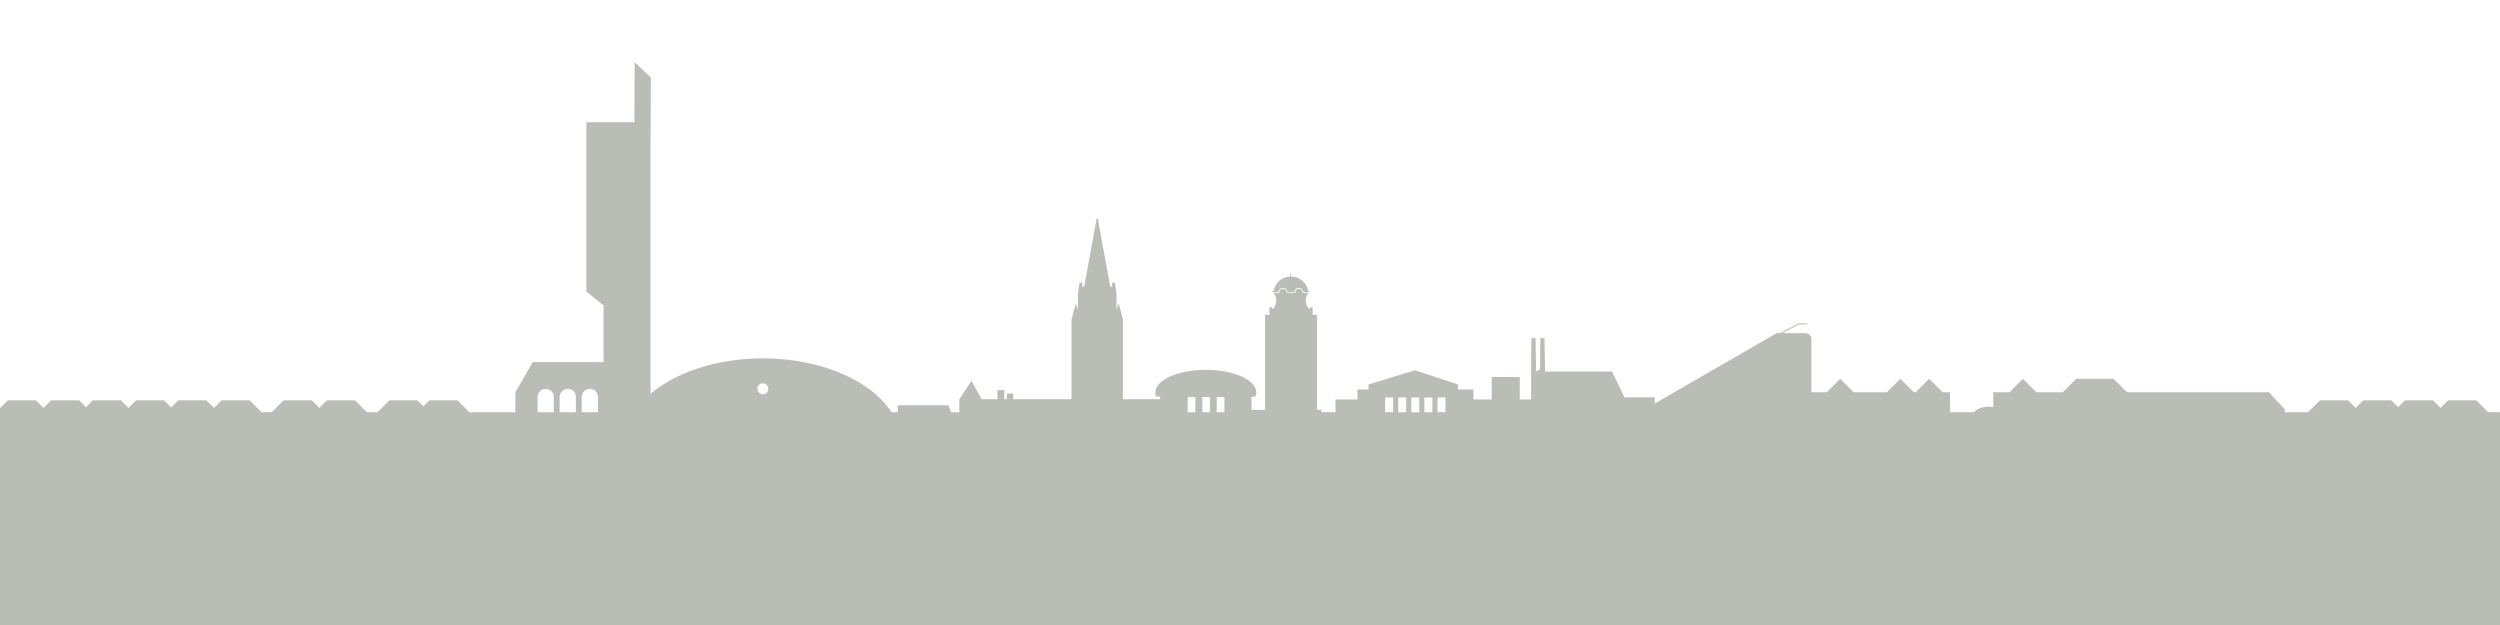 <?xml version="1.0" encoding="UTF-8" standalone="no"?>
<!-- Created with Inkscape (http://www.inkscape.org/) -->

<svg
   xmlns:dc="http://purl.org/dc/elements/1.1/"
   xmlns:cc="http://creativecommons.org/ns#"
   xmlns:rdf="http://www.w3.org/1999/02/22-rdf-syntax-ns#"
   xmlns:svg="http://www.w3.org/2000/svg"
   xmlns="http://www.w3.org/2000/svg"
   xmlns:sodipodi="http://sodipodi.sourceforge.net/DTD/sodipodi-0.dtd"
   xmlns:inkscape="http://www.inkscape.org/namespaces/inkscape"
   width="800"
   height="200"
   viewBox="0 0 211.667 52.917"
   version="1.1"
   id="svg1576"
   inkscape:export-filename="/home/andreasn/skyline.png"
   inkscape:export-xdpi="90"
   inkscape:export-ydpi="90"
   inkscape:version="0.92.1 r"
   sodipodi:docname="gnome-skyline.svg">
  <defs
     id="defs1570" />
  <sodipodi:namedview
     id="base"
     pagecolor="#ffffff"
     bordercolor="#666666"
     borderopacity="1.0"
     inkscape:pageopacity="0.0"
     inkscape:pageshadow="2"
     inkscape:zoom="0.98994949"
     inkscape:cx="461.52081"
     inkscape:cy="193.24262"
     inkscape:document-units="mm"
     inkscape:current-layer="layer1"
     showgrid="false"
     units="px"
     inkscape:window-width="1920"
     inkscape:window-height="1016"
     inkscape:window-x="0"
     inkscape:window-y="27"
     inkscape:window-maximized="1" />
  <g
     inkscape:label="Layer 1"
     inkscape:groupmode="layer"
     id="layer1"
     transform="translate(0,-244.083)">
    <path
       style="color:#000000;clip-rule:nonzero;display:inline;overflow:visible;visibility:visible;opacity:1;isolation:auto;mix-blend-mode:normal;color-interpolation:sRGB;color-interpolation-filters:linearRGB;solid-color:#000000;solid-opacity:1;fill:#babdb6;fill-opacity:1;fill-rule:nonzero;stroke:none;stroke-width:0.158;stroke-linecap:butt;stroke-linejoin:miter;stroke-miterlimit:4;stroke-dasharray:none;stroke-dashoffset:0;stroke-opacity:1;marker:none;marker-start:none;marker-mid:none;marker-end:none;paint-order:normal;color-rendering:auto;image-rendering:auto;shape-rendering:auto;text-rendering:auto;enable-background:accumulate"
       d="m 55.107,250.654 -0.029,5.919 V 282.992 H 51.101 v -13.06 l -1.454,-1.147 v -14.354 h 4.063 l 0.024,-5.085 z"
       id="path8696"
       inkscape:connector-curvature="0"
       sodipodi:nodetypes="cccccccccc" />
    <path
       style="color:#000000;clip-rule:nonzero;display:inline;overflow:visible;visibility:visible;opacity:1;isolation:auto;mix-blend-mode:normal;color-interpolation:sRGB;color-interpolation-filters:linearRGB;solid-color:#000000;solid-opacity:1;vector-effect:none;fill:#babdb6;fill-opacity:1;fill-rule:nonzero;stroke:none;stroke-width:0.249;stroke-linecap:square;stroke-linejoin:miter;stroke-miterlimit:4;stroke-dasharray:none;stroke-dashoffset:0;stroke-opacity:1;marker:none;marker-start:none;marker-mid:none;marker-end:none;paint-order:normal;color-rendering:auto;image-rendering:auto;shape-rendering:auto;text-rendering:auto;enable-background:accumulate"
       clip-path="none"
       d="m 64.588,274.424 c -5.82,0.005 -10.759,2.642 -11.61,6.2 h 23.223 c -0.851,-3.56 -5.791,-6.197 -11.613,-6.2 z m 0,2.113 c 0.257,0 0.464,0.207 0.464,0.464 0,0.257 -0.207,0.464 -0.464,0.464 -0.257,0 -0.464,-0.207 -0.464,-0.464 0,-0.257 0.207,-0.464 0.464,-0.464 z"
       id="path7917"
       inkscape:connector-curvature="0" />
    <path
       style="color:#000000;clip-rule:nonzero;display:inline;overflow:visible;visibility:visible;opacity:1;isolation:auto;mix-blend-mode:normal;color-interpolation:sRGB;color-interpolation-filters:linearRGB;solid-color:#000000;solid-opacity:1;vector-effect:none;fill:#babdb6;fill-opacity:1;fill-rule:nonzero;stroke:none;stroke-width:0.249;stroke-linecap:square;stroke-linejoin:miter;stroke-miterlimit:4;stroke-dasharray:none;stroke-dashoffset:0;stroke-opacity:1;marker:none;marker-start:none;marker-mid:none;marker-end:none;paint-order:normal;color-rendering:auto;image-rendering:auto;shape-rendering:auto;text-rendering:auto;enable-background:accumulate"
       d="m 92.848,262.587 -1.047,5.746 -0.179,0.026 0.026,-0.332 h -0.255 l -0.128,0.945 v 1.353 l -0.179,-0.562 -0.364,1.359 v 7.069 h 2.124 0.104 2.124 v -7.069 l -0.364,-1.359 -0.179,0.562 v -1.353 l -0.128,-0.945 h -0.255 l 0.026,0.332 -0.179,-0.026 -1.047,-5.746 z"
       id="path8078-3"
       inkscape:connector-curvature="0"
       sodipodi:nodetypes="ccccccccccccccccccccccc" />
    <path
       style="color:#000000;clip-rule:nonzero;display:inline;overflow:visible;visibility:visible;opacity:1;isolation:auto;mix-blend-mode:normal;color-interpolation:sRGB;color-interpolation-filters:linearRGB;solid-color:#000000;solid-opacity:1;vector-effect:none;fill:#babdb6;fill-opacity:1;fill-rule:nonzero;stroke:none;stroke-width:0.249;stroke-linecap:square;stroke-linejoin:miter;stroke-miterlimit:4;stroke-dasharray:none;stroke-dashoffset:0;stroke-opacity:1;marker:none;marker-start:none;marker-mid:none;marker-end:none;paint-order:normal;color-rendering:auto;image-rendering:auto;shape-rendering:auto;text-rendering:auto;enable-background:accumulate"
       d="m 152.269,271.46 -1.573,0.828 h -0.267 l -13.807,7.971 16.744,-0.221 v -7.183 c 0,-0.321 -0.17,-0.567 -0.573,-0.567 h -1.895 l 1.401,-0.737 h 0.662 l 0.13,-0.082 z"
       id="path8083"
       inkscape:connector-curvature="0"
       sodipodi:nodetypes="cccccccccccc" />
    <path
       style="color:#000000;clip-rule:nonzero;display:inline;overflow:visible;visibility:visible;opacity:1;isolation:auto;mix-blend-mode:normal;color-interpolation:sRGB;color-interpolation-filters:linearRGB;solid-color:#000000;solid-opacity:1;vector-effect:none;fill:#babdb6;fill-opacity:1;fill-rule:nonzero;stroke:none;stroke-width:0.249;stroke-linecap:square;stroke-linejoin:miter;stroke-miterlimit:4;stroke-dasharray:none;stroke-dashoffset:0;stroke-opacity:1;marker:none;marker-start:none;marker-mid:none;marker-end:none;paint-order:normal;color-rendering:auto;image-rendering:auto;shape-rendering:auto;text-rendering:auto;enable-background:accumulate"
       d="m 129.659,272.704 -0.025,2.838 v 5.14 h 10.462 v -2.96 h -2.559 l -1.051,-2.18 h -5.669 l -0.05,-2.822 -0.352,-0.015 -0.028,2.629 -0.327,0.209 -0.05,-2.822 z"
       id="rect8088"
       inkscape:connector-curvature="0"
       sodipodi:nodetypes="cccccccccccccc" />
    <path
       style="color:#000000;clip-rule:nonzero;display:inline;overflow:visible;visibility:visible;opacity:1;isolation:auto;mix-blend-mode:normal;color-interpolation:sRGB;color-interpolation-filters:linearRGB;solid-color:#000000;solid-opacity:1;vector-effect:none;fill:#babdb6;fill-opacity:1;fill-rule:nonzero;stroke:none;stroke-width:0.249;stroke-linecap:square;stroke-linejoin:miter;stroke-miterlimit:4;stroke-dasharray:none;stroke-dashoffset:0;stroke-opacity:1;marker:none;marker-start:none;marker-mid:none;marker-end:none;paint-order:normal;color-rendering:auto;image-rendering:auto;shape-rendering:auto;text-rendering:auto;enable-background:accumulate"
       d="m 109.272,267.164 -0.044,0.34 c -0.697,0.033 -1.27,0.519 -1.378,1.162 -0.008,0.048 -0.146,0.096 -0.149,0.15 h 0.556 c 0.011,-0.198 0.175,-0.353 0.374,-0.353 0.198,1.3e-4 0.362,0.155 0.374,0.353 h 0.112 0.366 0.117 c 0.011,-0.198 0.175,-0.353 0.374,-0.353 0.198,1.3e-4 0.362,0.155 0.374,0.353 h 0.553 c -0.003,-0.057 -0.141,-0.1 -0.15,-0.15 -0.113,-0.654 -0.708,-1.152 -1.424,-1.164 l -0.044,-0.338 z m -0.641,1.367 c -0.169,-4e-5 -0.306,0.137 -0.306,0.306 7e-5,0.002 1.3e-4,0.003 1.9e-4,0.006 h -0.003 v 0.037 h -0.483 c 0.137,0.187 0.212,0.412 0.213,0.644 -5.4e-4,0.276 -0.105,0.541 -0.293,0.742 l -0.078,-0.165 -0.207,-0.002 0.01,0.644 h -0.377 v 9.009 h 4.399 v -9.009 h -0.377 l 0.01,-0.644 -0.207,0.002 -0.078,0.165 c -0.188,-0.201 -0.293,-0.467 -0.293,-0.742 1.3e-4,-0.233 0.075,-0.458 0.213,-0.644 h -0.497 v -0.064 h 0.002 c -0.011,-0.16 -0.144,-0.284 -0.305,-0.284 -0.169,-4e-5 -0.306,0.137 -0.306,0.306 7e-5,0.002 1.2e-4,0.003 1.9e-4,0.006 h -0.003 v 0.037 h -0.183 -0.366 -0.182 v -0.064 h 0.002 c -0.011,-0.16 -0.144,-0.284 -0.305,-0.284 z"
       id="path8095"
       inkscape:connector-curvature="0"
       sodipodi:nodetypes="ccccccccccccccccccccccccccccccccccccccccccccccccccccc" />
    <path
       style="color:#000000;clip-rule:nonzero;display:inline;overflow:visible;visibility:visible;opacity:1;isolation:auto;mix-blend-mode:normal;color-interpolation:sRGB;color-interpolation-filters:linearRGB;solid-color:#000000;solid-opacity:1;vector-effect:none;fill:#babdb6;fill-opacity:1;fill-rule:nonzero;stroke:none;stroke-width:0.249;stroke-linecap:square;stroke-linejoin:miter;stroke-miterlimit:4;stroke-dasharray:none;stroke-dashoffset:0;stroke-opacity:1;marker:none;marker-start:none;marker-mid:none;marker-end:none;paint-order:normal;color-rendering:auto;image-rendering:auto;shape-rendering:auto;text-rendering:auto;enable-background:accumulate"
       d="m 45.106,274.743 -1.467,2.541 v 3.358 h 1.876 v -2.989 h 0.005 a 0.686,0.686 0 0 1 0.684,-0.646 0.686,0.686 0 0 1 0.686,0.686 0.686,0.686 0 0 1 -0.005,0.08 v 2.869 h 0.499 v -2.989 h 0.005 a 0.686,0.686 0 0 1 0.684,-0.646 0.686,0.686 0 0 1 0.686,0.686 0.686,0.686 0 0 1 -0.005,0.08 v 2.869 h 0.499 v -2.989 h 0.005 a 0.686,0.686 0 0 1 0.684,-0.646 0.686,0.686 0 0 1 0.686,0.686 0.686,0.686 0 0 1 -0.005,0.08 v 2.869 h 1.894 v -5.9 z"
       id="path8114-1"
       inkscape:connector-curvature="0" />
    <path
       style="color:#000000;clip-rule:nonzero;display:inline;overflow:visible;visibility:visible;opacity:1;isolation:auto;mix-blend-mode:normal;color-interpolation:sRGB;color-interpolation-filters:linearRGB;solid-color:#000000;solid-opacity:1;vector-effect:none;fill:#babdb6;fill-opacity:1;fill-rule:nonzero;stroke:none;stroke-width:0.249;stroke-linecap:square;stroke-linejoin:miter;stroke-miterlimit:4;stroke-dasharray:none;stroke-dashoffset:0;stroke-opacity:1;marker:none;marker-start:none;marker-mid:none;marker-end:none;paint-order:normal;color-rendering:auto;image-rendering:auto;shape-rendering:auto;text-rendering:auto;enable-background:accumulate"
       d="m 76.01,278.395 h 4.29 l 1.022,2.656 h -5.312 z"
       id="rect8129"
       inkscape:connector-curvature="0"
       sodipodi:nodetypes="ccccc" />
    <path
       style="color:#000000;clip-rule:nonzero;display:inline;overflow:visible;visibility:visible;opacity:1;isolation:auto;mix-blend-mode:normal;color-interpolation:sRGB;color-interpolation-filters:linearRGB;solid-color:#000000;solid-opacity:1;vector-effect:none;fill:#babdb6;fill-opacity:1;fill-rule:nonzero;stroke:none;stroke-width:0.249;stroke-linecap:square;stroke-linejoin:miter;stroke-miterlimit:4;stroke-dasharray:none;stroke-dashoffset:0;stroke-opacity:1;marker:none;marker-start:none;marker-mid:none;marker-end:none;paint-order:normal;color-rendering:auto;image-rendering:auto;shape-rendering:auto;text-rendering:auto;enable-background:accumulate"
       d="m 81.22,277.884 1.029,-1.553 0.867,1.553 h 15.732 v 2.656 H 81.22 Z"
       id="rect8131"
       inkscape:connector-curvature="0"
       sodipodi:nodetypes="ccccccc" />
    <rect
       style="color:#000000;clip-rule:nonzero;display:inline;overflow:visible;visibility:visible;opacity:1;isolation:auto;mix-blend-mode:normal;color-interpolation:sRGB;color-interpolation-filters:linearRGB;solid-color:#000000;solid-opacity:1;vector-effect:none;fill:#babdb6;fill-opacity:1;fill-rule:nonzero;stroke:none;stroke-width:0.249;stroke-linecap:square;stroke-linejoin:miter;stroke-miterlimit:4;stroke-dasharray:none;stroke-dashoffset:0;stroke-opacity:1;marker:none;marker-start:none;marker-mid:none;marker-end:none;paint-order:normal;color-rendering:auto;image-rendering:auto;shape-rendering:auto;text-rendering:auto;enable-background:accumulate"
       id="rect8135"
       width="0.578"
       height="1.734"
       x="84.452"
       y="277.114" />
    <rect
       style="color:#000000;clip-rule:nonzero;display:inline;overflow:visible;visibility:visible;opacity:1;isolation:auto;mix-blend-mode:normal;color-interpolation:sRGB;color-interpolation-filters:linearRGB;solid-color:#000000;solid-opacity:1;vector-effect:none;fill:#babdb6;fill-opacity:1;fill-rule:nonzero;stroke:none;stroke-width:0.249;stroke-linecap:square;stroke-linejoin:miter;stroke-miterlimit:4;stroke-dasharray:none;stroke-dashoffset:0;stroke-opacity:1;marker:none;marker-start:none;marker-mid:none;marker-end:none;paint-order:normal;color-rendering:auto;image-rendering:auto;shape-rendering:auto;text-rendering:auto;enable-background:accumulate"
       id="rect8137"
       width="0.542"
       height="1.3"
       x="85.247"
       y="277.403" />
    <path
       style="color:#000000;clip-rule:nonzero;display:inline;overflow:visible;visibility:visible;opacity:1;isolation:auto;mix-blend-mode:normal;color-interpolation:sRGB;color-interpolation-filters:linearRGB;solid-color:#000000;solid-opacity:1;vector-effect:none;fill:#babdb6;fill-opacity:1;fill-rule:nonzero;stroke:none;stroke-width:0.249;stroke-linecap:square;stroke-linejoin:miter;stroke-miterlimit:4;stroke-dasharray:none;stroke-dashoffset:0;stroke-opacity:1;marker:none;marker-start:none;marker-mid:none;marker-end:none;paint-order:normal;color-rendering:auto;image-rendering:auto;shape-rendering:auto;text-rendering:auto;enable-background:accumulate"
       d="m 102.095,275.395 a 4.273,1.916 0 0 0 -4.273,1.916 4.273,1.916 0 0 0 0.077,0.356 h 0.329 v 2.578 h 7.733 v -2.578 h 0.33 a 4.273,1.916 0 0 0 0.077,-0.356 4.273,1.916 0 0 0 -4.273,-1.916 z m -1.538,2.306 h 0.652 v 1.933 h -0.652 z m 1.24,0 h 0.651 v 1.933 h -0.651 z m 1.219,0 h 0.651 v 1.933 h -0.651 z"
       id="path8139"
       inkscape:connector-curvature="0" />
    <rect
       style="color:#000000;clip-rule:nonzero;display:inline;overflow:visible;visibility:visible;opacity:1;isolation:auto;mix-blend-mode:normal;color-interpolation:sRGB;color-interpolation-filters:linearRGB;solid-color:#000000;solid-opacity:1;vector-effect:none;fill:#babdb6;fill-opacity:1;fill-rule:nonzero;stroke:none;stroke-width:0.249;stroke-linecap:square;stroke-linejoin:miter;stroke-miterlimit:4;stroke-dasharray:none;stroke-dashoffset:0;stroke-opacity:1;marker:none;marker-start:none;marker-mid:none;marker-end:none;paint-order:normal;color-rendering:auto;image-rendering:auto;shape-rendering:auto;text-rendering:auto;enable-background:accumulate"
       id="rect8161"
       width="6.619"
       height="1.295"
       x="105.261"
       y="278.784" />
    <path
       style="color:#000000;clip-rule:nonzero;display:inline;overflow:visible;visibility:visible;opacity:1;isolation:auto;mix-blend-mode:normal;color-interpolation:sRGB;color-interpolation-filters:linearRGB;solid-color:#000000;solid-opacity:1;vector-effect:none;fill:#babdb6;fill-opacity:1;fill-rule:nonzero;stroke:none;stroke-width:0.249;stroke-linecap:square;stroke-linejoin:miter;stroke-miterlimit:4;stroke-dasharray:none;stroke-dashoffset:0;stroke-opacity:1;marker:none;marker-start:none;marker-mid:none;marker-end:none;paint-order:normal;color-rendering:auto;image-rendering:auto;shape-rendering:auto;text-rendering:auto;enable-background:accumulate"
       d="m 119.797,275.431 -3.932,1.205 v 0.421 h -0.933 v 3.528 h 9.819 v -3.528 h -1.305 v -0.421 z m -2.524,2.304 h 0.678 v 1.832 h -0.678 z m 1.108,0 h 0.678 v 1.832 h -0.678 z m 1.108,0 h 0.678 v 1.832 h -0.678 z m 1.108,0 h 0.678 v 1.832 h -0.678 z m 1.109,0 h 0.678 v 1.832 h -0.678 z"
       id="rect8180"
       inkscape:connector-curvature="0" />
    <rect
       style="color:#000000;clip-rule:nonzero;display:inline;overflow:visible;visibility:visible;opacity:1;isolation:auto;mix-blend-mode:normal;color-interpolation:sRGB;color-interpolation-filters:linearRGB;solid-color:#000000;solid-opacity:1;vector-effect:none;fill:#babdb6;fill-opacity:1;fill-rule:nonzero;stroke:none;stroke-width:0.249;stroke-linecap:square;stroke-linejoin:miter;stroke-miterlimit:4;stroke-dasharray:none;stroke-dashoffset:0;stroke-opacity:1;marker:none;marker-start:none;marker-mid:none;marker-end:none;paint-order:normal;color-rendering:auto;image-rendering:auto;shape-rendering:auto;text-rendering:auto;enable-background:accumulate"
       id="rect8186"
       width="2.035"
       height="2.238"
       x="113.072"
       y="277.904" />
    <rect
       style="color:#000000;clip-rule:nonzero;display:inline;overflow:visible;visibility:visible;opacity:1;isolation:auto;mix-blend-mode:normal;color-interpolation:sRGB;color-interpolation-filters:linearRGB;solid-color:#000000;solid-opacity:1;vector-effect:none;fill:#babdb6;fill-opacity:1;fill-rule:nonzero;stroke:none;stroke-width:0.249;stroke-linecap:square;stroke-linejoin:miter;stroke-miterlimit:4;stroke-dasharray:none;stroke-dashoffset:0;stroke-opacity:1;marker:none;marker-start:none;marker-mid:none;marker-end:none;paint-order:normal;color-rendering:auto;image-rendering:auto;shape-rendering:auto;text-rendering:auto;enable-background:accumulate"
       id="rect8188"
       width="8.886"
       height="1.899"
       x="123.925"
       y="277.904" />
    <rect
       style="color:#000000;clip-rule:nonzero;display:inline;overflow:visible;visibility:visible;opacity:1;isolation:auto;mix-blend-mode:normal;color-interpolation:sRGB;color-interpolation-filters:linearRGB;solid-color:#000000;solid-opacity:1;vector-effect:none;fill:#babdb6;fill-opacity:1;fill-rule:nonzero;stroke:none;stroke-width:0.249;stroke-linecap:square;stroke-linejoin:miter;stroke-miterlimit:4;stroke-dasharray:none;stroke-dashoffset:0;stroke-opacity:1;marker:none;marker-start:none;marker-mid:none;marker-end:none;paint-order:normal;color-rendering:auto;image-rendering:auto;shape-rendering:auto;text-rendering:auto;enable-background:accumulate"
       id="rect8190"
       width="2.374"
       height="2.713"
       x="126.299"
       y="276.005" />
    <rect
       style="color:#000000;clip-rule:nonzero;display:inline;overflow:visible;visibility:visible;opacity:1;isolation:auto;mix-blend-mode:normal;color-interpolation:sRGB;color-interpolation-filters:linearRGB;solid-color:#000000;solid-opacity:1;vector-effect:none;fill:#babdb6;fill-opacity:1;fill-rule:nonzero;stroke:none;stroke-width:0.249;stroke-linecap:square;stroke-linejoin:miter;stroke-miterlimit:4;stroke-dasharray:none;stroke-dashoffset:0;stroke-opacity:1;marker:none;marker-start:none;marker-mid:none;marker-end:none;paint-order:normal;color-rendering:auto;image-rendering:auto;shape-rendering:auto;text-rendering:auto;enable-background:accumulate"
       id="rect8192"
       width="13.431"
       height="3.459"
       x="151.669"
       y="277.294" />
    <rect
       style="color:#000000;clip-rule:nonzero;display:inline;overflow:visible;visibility:visible;opacity:1;isolation:auto;mix-blend-mode:normal;color-interpolation:sRGB;color-interpolation-filters:linearRGB;solid-color:#000000;solid-opacity:1;vector-effect:none;fill:#babdb6;fill-opacity:1;fill-rule:nonzero;stroke:none;stroke-width:0.249;stroke-linecap:square;stroke-linejoin:miter;stroke-miterlimit:4;stroke-dasharray:none;stroke-dashoffset:0;stroke-opacity:1;marker:none;marker-start:none;marker-mid:none;marker-end:none;paint-order:normal;color-rendering:auto;image-rendering:auto;shape-rendering:auto;text-rendering:auto;enable-background:accumulate"
       id="rect8194"
       width="1.899"
       height="1.899"
       x="316.378"
       y="74.163"
       transform="rotate(45)" />
    <rect
       transform="rotate(45)"
       y="81.502"
       x="309.04"
       height="1.899"
       width="1.899"
       id="rect8196"
       style="color:#000000;clip-rule:nonzero;display:inline;overflow:visible;visibility:visible;opacity:1;isolation:auto;mix-blend-mode:normal;color-interpolation:sRGB;color-interpolation-filters:linearRGB;solid-color:#000000;solid-opacity:1;vector-effect:none;fill:#babdb6;fill-opacity:1;fill-rule:nonzero;stroke:none;stroke-width:0.249;stroke-linecap:square;stroke-linejoin:miter;stroke-miterlimit:4;stroke-dasharray:none;stroke-dashoffset:0;stroke-opacity:1;marker:none;marker-start:none;marker-mid:none;marker-end:none;paint-order:normal;color-rendering:auto;image-rendering:auto;shape-rendering:auto;text-rendering:auto;enable-background:accumulate" />
    <rect
       style="color:#000000;clip-rule:nonzero;display:inline;overflow:visible;visibility:visible;opacity:1;isolation:auto;mix-blend-mode:normal;color-interpolation:sRGB;color-interpolation-filters:linearRGB;solid-color:#000000;solid-opacity:1;vector-effect:none;fill:#babdb6;fill-opacity:1;fill-rule:nonzero;stroke:none;stroke-width:0.249;stroke-linecap:square;stroke-linejoin:miter;stroke-miterlimit:4;stroke-dasharray:none;stroke-dashoffset:0;stroke-opacity:1;marker:none;marker-start:none;marker-mid:none;marker-end:none;paint-order:normal;color-rendering:auto;image-rendering:auto;shape-rendering:auto;text-rendering:auto;enable-background:accumulate"
       id="rect8198"
       width="1.899"
       height="1.899"
       x="310.767"
       y="79.775"
       transform="rotate(45)" />
    <path
       style="color:#000000;clip-rule:nonzero;display:inline;overflow:visible;visibility:visible;opacity:1;isolation:auto;mix-blend-mode:normal;color-interpolation:sRGB;color-interpolation-filters:linearRGB;solid-color:#000000;solid-opacity:1;vector-effect:none;fill:#babdb6;fill-opacity:1;fill-rule:nonzero;stroke:none;stroke-width:0.249;stroke-linecap:square;stroke-linejoin:miter;stroke-miterlimit:4;stroke-dasharray:none;stroke-dashoffset:0;stroke-opacity:1;marker:none;marker-start:none;marker-mid:none;marker-end:none;paint-order:normal;color-rendering:auto;image-rendering:auto;shape-rendering:auto;text-rendering:auto;enable-background:accumulate"
       d="m 168.762,277.294 h 23.334 l 1.343,1.432 v 2.027 h -24.677 z"
       id="rect8200"
       inkscape:connector-curvature="0"
       sodipodi:nodetypes="cccccc" />
    <rect
       transform="rotate(45)"
       y="85.099"
       x="305.442"
       height="1.899"
       width="1.899"
       id="rect8202"
       style="color:#000000;clip-rule:nonzero;display:inline;overflow:visible;visibility:visible;opacity:1;isolation:auto;mix-blend-mode:normal;color-interpolation:sRGB;color-interpolation-filters:linearRGB;solid-color:#000000;solid-opacity:1;vector-effect:none;fill:#babdb6;fill-opacity:1;fill-rule:nonzero;stroke:none;stroke-width:0.249;stroke-linecap:square;stroke-linejoin:miter;stroke-miterlimit:4;stroke-dasharray:none;stroke-dashoffset:0;stroke-opacity:1;marker:none;marker-start:none;marker-mid:none;marker-end:none;paint-order:normal;color-rendering:auto;image-rendering:auto;shape-rendering:auto;text-rendering:auto;enable-background:accumulate" />
    <path
       style="color:#000000;clip-rule:nonzero;display:inline;overflow:visible;visibility:visible;opacity:1;isolation:auto;mix-blend-mode:normal;color-interpolation:sRGB;color-interpolation-filters:linearRGB;solid-color:#000000;solid-opacity:1;vector-effect:none;fill:#babdb6;fill-opacity:1;fill-rule:nonzero;stroke:none;stroke-width:0.249;stroke-linecap:square;stroke-linejoin:miter;stroke-miterlimit:4;stroke-dasharray:none;stroke-dashoffset:0;stroke-opacity:1;marker:none;marker-start:none;marker-mid:none;marker-end:none;paint-order:normal;color-rendering:auto;image-rendering:auto;shape-rendering:auto;text-rendering:auto;enable-background:accumulate"
       d="m 175.781,276.154 -1.343,1.343 1.343,1.343 0.956,-0.956 h 1.253 l 0.956,0.956 1.343,-1.343 -1.343,-1.343 -0.011,0.011 v -0.008 h -3.151 z"
       id="rect8206"
       inkscape:connector-curvature="0" />
    <ellipse
       style="color:#000000;clip-rule:nonzero;display:inline;overflow:visible;visibility:visible;opacity:1;isolation:auto;mix-blend-mode:normal;color-interpolation:sRGB;color-interpolation-filters:linearRGB;solid-color:#000000;solid-opacity:1;vector-effect:none;fill:#babdb6;fill-opacity:1;fill-rule:nonzero;stroke:none;stroke-width:0.249;stroke-linecap:square;stroke-linejoin:miter;stroke-miterlimit:4;stroke-dasharray:none;stroke-dashoffset:0;stroke-opacity:1;marker:none;marker-start:none;marker-mid:none;marker-end:none;paint-order:normal;color-rendering:auto;image-rendering:auto;shape-rendering:auto;text-rendering:auto;enable-background:accumulate"
       id="path8214"
       cx="168.355"
       cy="280.075"
       rx="1.764"
       ry="1.56" />
    <ellipse
       style="color:#000000;clip-rule:nonzero;display:inline;overflow:visible;visibility:visible;opacity:1;isolation:auto;mix-blend-mode:normal;color-interpolation:sRGB;color-interpolation-filters:linearRGB;solid-color:#000000;solid-opacity:1;vector-effect:none;fill:#babdb6;fill-opacity:1;fill-rule:nonzero;stroke:none;stroke-width:0.249;stroke-linecap:square;stroke-linejoin:miter;stroke-miterlimit:4;stroke-dasharray:none;stroke-dashoffset:0;stroke-opacity:1;marker:none;marker-start:none;marker-mid:none;marker-end:none;paint-order:normal;color-rendering:auto;image-rendering:auto;shape-rendering:auto;text-rendering:auto;enable-background:accumulate"
       id="path7988-9"
       cx="108.32"
       cy="274.92"
       rx="0.399"
       ry="0.594" />
    <ellipse
       ry="0.594"
       rx="0.399"
       cy="274.92"
       cx="110.299"
       id="ellipse7990"
       style="color:#000000;clip-rule:nonzero;display:inline;overflow:visible;visibility:visible;opacity:1;isolation:auto;mix-blend-mode:normal;color-interpolation:sRGB;color-interpolation-filters:linearRGB;solid-color:#000000;solid-opacity:1;vector-effect:none;fill:#babdb6;fill-opacity:1;fill-rule:nonzero;stroke:none;stroke-width:0.249;stroke-linecap:square;stroke-linejoin:miter;stroke-miterlimit:4;stroke-dasharray:none;stroke-dashoffset:0;stroke-opacity:1;marker:none;marker-start:none;marker-mid:none;marker-end:none;paint-order:normal;color-rendering:auto;image-rendering:auto;shape-rendering:auto;text-rendering:auto;enable-background:accumulate" />
    <path
       inkscape:connector-curvature="0"
       id="path7775"
       d="m 24.014,277.977 -1.007,1.007 v 0.649 h 1.724 0.94 1.724 v -0.649 l -1.007,-1.007 -0.009,0.009 v -0.006 h -2.363 z"
       style="color:#000000;clip-rule:nonzero;display:inline;overflow:visible;visibility:visible;opacity:1;isolation:auto;mix-blend-mode:normal;color-interpolation:sRGB;color-interpolation-filters:linearRGB;solid-color:#000000;solid-opacity:1;vector-effect:none;fill:#babdb6;fill-opacity:1;fill-rule:nonzero;stroke:none;stroke-width:0.249;stroke-linecap:square;stroke-linejoin:miter;stroke-miterlimit:4;stroke-dasharray:none;stroke-dashoffset:0;stroke-opacity:1;marker:none;marker-start:none;marker-mid:none;marker-end:none;paint-order:normal;color-rendering:auto;image-rendering:auto;shape-rendering:auto;text-rendering:auto;enable-background:accumulate"
       sodipodi:nodetypes="cccccccccccc" />
    <path
       sodipodi:nodetypes="cccccccccccc"
       style="color:#000000;clip-rule:nonzero;display:inline;overflow:visible;visibility:visible;opacity:1;isolation:auto;mix-blend-mode:normal;color-interpolation:sRGB;color-interpolation-filters:linearRGB;solid-color:#000000;solid-opacity:1;vector-effect:none;fill:#babdb6;fill-opacity:1;fill-rule:nonzero;stroke:none;stroke-width:0.249;stroke-linecap:square;stroke-linejoin:miter;stroke-miterlimit:4;stroke-dasharray:none;stroke-dashoffset:0;stroke-opacity:1;marker:none;marker-start:none;marker-mid:none;marker-end:none;paint-order:normal;color-rendering:auto;image-rendering:auto;shape-rendering:auto;text-rendering:auto;enable-background:accumulate"
       d="m 27.677,277.977 -1.007,1.007 v 0.649 h 1.724 0.94 1.724 v -0.649 l -1.007,-1.007 -0.009,0.009 v -0.006 h -2.363 z"
       id="path7777"
       inkscape:connector-curvature="0" />
    <path
       inkscape:connector-curvature="0"
       id="path7779"
       d="m 32.968,277.977 -1.007,1.007 v 0.649 h 1.724 0.94 1.724 v -0.649 l -1.007,-1.007 -0.009,0.009 v -0.006 h -2.363 z"
       style="color:#000000;clip-rule:nonzero;display:inline;overflow:visible;visibility:visible;opacity:1;isolation:auto;mix-blend-mode:normal;color-interpolation:sRGB;color-interpolation-filters:linearRGB;solid-color:#000000;solid-opacity:1;vector-effect:none;fill:#babdb6;fill-opacity:1;fill-rule:nonzero;stroke:none;stroke-width:0.249;stroke-linecap:square;stroke-linejoin:miter;stroke-miterlimit:4;stroke-dasharray:none;stroke-dashoffset:0;stroke-opacity:1;marker:none;marker-start:none;marker-mid:none;marker-end:none;paint-order:normal;color-rendering:auto;image-rendering:auto;shape-rendering:auto;text-rendering:auto;enable-background:accumulate"
       sodipodi:nodetypes="cccccccccccc" />
    <path
       sodipodi:nodetypes="cccccccccccc"
       style="color:#000000;clip-rule:nonzero;display:inline;overflow:visible;visibility:visible;opacity:1;isolation:auto;mix-blend-mode:normal;color-interpolation:sRGB;color-interpolation-filters:linearRGB;solid-color:#000000;solid-opacity:1;vector-effect:none;fill:#babdb6;fill-opacity:1;fill-rule:nonzero;stroke:none;stroke-width:0.249;stroke-linecap:square;stroke-linejoin:miter;stroke-miterlimit:4;stroke-dasharray:none;stroke-dashoffset:0;stroke-opacity:1;marker:none;marker-start:none;marker-mid:none;marker-end:none;paint-order:normal;color-rendering:auto;image-rendering:auto;shape-rendering:auto;text-rendering:auto;enable-background:accumulate"
       d="m 36.359,277.977 -1.007,1.007 v 0.649 h 1.724 0.94 1.724 v -0.649 l -1.007,-1.007 -0.009,0.009 V 277.98 H 36.362 Z"
       id="path7781"
       inkscape:connector-curvature="0" />
    <path
       sodipodi:nodetypes="cccccccccccc"
       style="color:#000000;clip-rule:nonzero;display:inline;overflow:visible;visibility:visible;opacity:1;isolation:auto;mix-blend-mode:normal;color-interpolation:sRGB;color-interpolation-filters:linearRGB;solid-color:#000000;solid-opacity:1;vector-effect:none;fill:#babdb6;fill-opacity:1;fill-rule:nonzero;stroke:none;stroke-width:0.249;stroke-linecap:square;stroke-linejoin:miter;stroke-miterlimit:4;stroke-dasharray:none;stroke-dashoffset:0;stroke-opacity:1;marker:none;marker-start:none;marker-mid:none;marker-end:none;paint-order:normal;color-rendering:auto;image-rendering:auto;shape-rendering:auto;text-rendering:auto;enable-background:accumulate"
       d="m 15.099,277.977 -1.007,1.007 v 0.649 h 1.724 0.94 1.724 v -0.649 l -1.007,-1.007 -0.009,0.009 v -0.006 h -2.363 z"
       id="path7783"
       inkscape:connector-curvature="0" />
    <path
       inkscape:connector-curvature="0"
       id="path7785"
       d="m 18.762,277.977 -1.007,1.007 v 0.649 h 1.724 0.94 1.724 v -0.649 l -1.007,-1.007 -0.009,0.009 v -0.006 h -2.363 z"
       style="color:#000000;clip-rule:nonzero;display:inline;overflow:visible;visibility:visible;opacity:1;isolation:auto;mix-blend-mode:normal;color-interpolation:sRGB;color-interpolation-filters:linearRGB;solid-color:#000000;solid-opacity:1;vector-effect:none;fill:#babdb6;fill-opacity:1;fill-rule:nonzero;stroke:none;stroke-width:0.249;stroke-linecap:square;stroke-linejoin:miter;stroke-miterlimit:4;stroke-dasharray:none;stroke-dashoffset:0;stroke-opacity:1;marker:none;marker-start:none;marker-mid:none;marker-end:none;paint-order:normal;color-rendering:auto;image-rendering:auto;shape-rendering:auto;text-rendering:auto;enable-background:accumulate"
       sodipodi:nodetypes="cccccccccccc" />
    <path
       inkscape:connector-curvature="0"
       id="path7787"
       d="m 7.856,277.977 -1.007,1.007 v 0.649 h 1.724 0.94 1.724 v -0.649 l -1.007,-1.007 -0.009,0.009 V 277.98 H 7.859 Z"
       style="color:#000000;clip-rule:nonzero;display:inline;overflow:visible;visibility:visible;opacity:1;isolation:auto;mix-blend-mode:normal;color-interpolation:sRGB;color-interpolation-filters:linearRGB;solid-color:#000000;solid-opacity:1;vector-effect:none;fill:#babdb6;fill-opacity:1;fill-rule:nonzero;stroke:none;stroke-width:0.249;stroke-linecap:square;stroke-linejoin:miter;stroke-miterlimit:4;stroke-dasharray:none;stroke-dashoffset:0;stroke-opacity:1;marker:none;marker-start:none;marker-mid:none;marker-end:none;paint-order:normal;color-rendering:auto;image-rendering:auto;shape-rendering:auto;text-rendering:auto;enable-background:accumulate"
       sodipodi:nodetypes="cccccccccccc" />
    <path
       sodipodi:nodetypes="cccccccccccc"
       style="color:#000000;clip-rule:nonzero;display:inline;overflow:visible;visibility:visible;opacity:1;isolation:auto;mix-blend-mode:normal;color-interpolation:sRGB;color-interpolation-filters:linearRGB;solid-color:#000000;solid-opacity:1;vector-effect:none;fill:#babdb6;fill-opacity:1;fill-rule:nonzero;stroke:none;stroke-width:0.249;stroke-linecap:square;stroke-linejoin:miter;stroke-miterlimit:4;stroke-dasharray:none;stroke-dashoffset:0;stroke-opacity:1;marker:none;marker-start:none;marker-mid:none;marker-end:none;paint-order:normal;color-rendering:auto;image-rendering:auto;shape-rendering:auto;text-rendering:auto;enable-background:accumulate"
       d="m 11.519,277.977 -1.007,1.007 v 0.649 h 1.724 0.94 1.724 v -0.649 l -1.007,-1.007 -0.009,0.009 v -0.006 h -2.363 z"
       id="path7789"
       inkscape:connector-curvature="0" />
    <path
       sodipodi:nodetypes="cccccccccccc"
       style="color:#000000;clip-rule:nonzero;display:inline;overflow:visible;visibility:visible;opacity:1;isolation:auto;mix-blend-mode:normal;color-interpolation:sRGB;color-interpolation-filters:linearRGB;solid-color:#000000;solid-opacity:1;vector-effect:none;fill:#babdb6;fill-opacity:1;fill-rule:nonzero;stroke:none;stroke-width:0.249;stroke-linecap:square;stroke-linejoin:miter;stroke-miterlimit:4;stroke-dasharray:none;stroke-dashoffset:0;stroke-opacity:1;marker:none;marker-start:none;marker-mid:none;marker-end:none;paint-order:normal;color-rendering:auto;image-rendering:auto;shape-rendering:auto;text-rendering:auto;enable-background:accumulate"
       d="m 0.662,277.977 -1.007,1.007 v 0.649 H 1.379 2.319 4.043 v -0.649 l -1.007,-1.007 -0.009,0.009 V 277.98 H 0.664 Z"
       id="path7791"
       inkscape:connector-curvature="0" />
    <path
       inkscape:connector-curvature="0"
       id="path7793"
       d="m 4.325,277.977 -1.007,1.007 v 0.649 h 1.724 0.94 1.724 v -0.649 l -1.007,-1.007 -0.009,0.009 V 277.98 H 4.327 Z"
       style="color:#000000;clip-rule:nonzero;display:inline;overflow:visible;visibility:visible;opacity:1;isolation:auto;mix-blend-mode:normal;color-interpolation:sRGB;color-interpolation-filters:linearRGB;solid-color:#000000;solid-opacity:1;vector-effect:none;fill:#babdb6;fill-opacity:1;fill-rule:nonzero;stroke:none;stroke-width:0.249;stroke-linecap:square;stroke-linejoin:miter;stroke-miterlimit:4;stroke-dasharray:none;stroke-dashoffset:0;stroke-opacity:1;marker:none;marker-start:none;marker-mid:none;marker-end:none;paint-order:normal;color-rendering:auto;image-rendering:auto;shape-rendering:auto;text-rendering:auto;enable-background:accumulate"
       sodipodi:nodetypes="cccccccccccc" />
    <path
       sodipodi:nodetypes="cccccccccccc"
       style="color:#000000;clip-rule:nonzero;display:inline;overflow:visible;visibility:visible;opacity:1;isolation:auto;mix-blend-mode:normal;color-interpolation:sRGB;color-interpolation-filters:linearRGB;solid-color:#000000;solid-opacity:1;vector-effect:none;fill:#babdb6;fill-opacity:1;fill-rule:nonzero;stroke:none;stroke-width:0.249;stroke-linecap:square;stroke-linejoin:miter;stroke-miterlimit:4;stroke-dasharray:none;stroke-dashoffset:0;stroke-opacity:1;marker:none;marker-start:none;marker-mid:none;marker-end:none;paint-order:normal;color-rendering:auto;image-rendering:auto;shape-rendering:auto;text-rendering:auto;enable-background:accumulate"
       d="m 203.621,277.977 -1.007,1.007 v 0.649 h 1.724 0.94 1.724 v -0.649 l -1.007,-1.007 -0.009,0.009 v -0.006 h -2.363 z"
       id="path7807"
       inkscape:connector-curvature="0" />
    <path
       inkscape:connector-curvature="0"
       id="path7809"
       d="m 207.283,277.977 -1.007,1.007 v 0.649 h 1.724 0.94 1.724 v -0.649 l -1.007,-1.007 -0.009,0.009 v -0.006 h -2.363 z"
       style="color:#000000;clip-rule:nonzero;display:inline;overflow:visible;visibility:visible;opacity:1;isolation:auto;mix-blend-mode:normal;color-interpolation:sRGB;color-interpolation-filters:linearRGB;solid-color:#000000;solid-opacity:1;vector-effect:none;fill:#babdb6;fill-opacity:1;fill-rule:nonzero;stroke:none;stroke-width:0.249;stroke-linecap:square;stroke-linejoin:miter;stroke-miterlimit:4;stroke-dasharray:none;stroke-dashoffset:0;stroke-opacity:1;marker:none;marker-start:none;marker-mid:none;marker-end:none;paint-order:normal;color-rendering:auto;image-rendering:auto;shape-rendering:auto;text-rendering:auto;enable-background:accumulate"
       sodipodi:nodetypes="cccccccccccc" />
    <path
       inkscape:connector-curvature="0"
       id="path7811"
       d="m 196.426,277.977 -1.007,1.007 v 0.649 h 1.724 0.94 1.724 v -0.649 l -1.007,-1.007 -0.009,0.009 v -0.006 h -2.363 z"
       style="color:#000000;clip-rule:nonzero;display:inline;overflow:visible;visibility:visible;opacity:1;isolation:auto;mix-blend-mode:normal;color-interpolation:sRGB;color-interpolation-filters:linearRGB;solid-color:#000000;solid-opacity:1;vector-effect:none;fill:#babdb6;fill-opacity:1;fill-rule:nonzero;stroke:none;stroke-width:0.249;stroke-linecap:square;stroke-linejoin:miter;stroke-miterlimit:4;stroke-dasharray:none;stroke-dashoffset:0;stroke-opacity:1;marker:none;marker-start:none;marker-mid:none;marker-end:none;paint-order:normal;color-rendering:auto;image-rendering:auto;shape-rendering:auto;text-rendering:auto;enable-background:accumulate"
       sodipodi:nodetypes="cccccccccccc" />
    <path
       sodipodi:nodetypes="cccccccccccc"
       style="color:#000000;clip-rule:nonzero;display:inline;overflow:visible;visibility:visible;opacity:1;isolation:auto;mix-blend-mode:normal;color-interpolation:sRGB;color-interpolation-filters:linearRGB;solid-color:#000000;solid-opacity:1;vector-effect:none;fill:#babdb6;fill-opacity:1;fill-rule:nonzero;stroke:none;stroke-width:0.249;stroke-linecap:square;stroke-linejoin:miter;stroke-miterlimit:4;stroke-dasharray:none;stroke-dashoffset:0;stroke-opacity:1;marker:none;marker-start:none;marker-mid:none;marker-end:none;paint-order:normal;color-rendering:auto;image-rendering:auto;shape-rendering:auto;text-rendering:auto;enable-background:accumulate"
       d="m 200.089,277.977 -1.007,1.007 v 0.649 h 1.724 0.94 1.724 v -0.649 l -1.007,-1.007 -0.009,0.009 v -0.006 h -2.363 z"
       id="path7813"
       inkscape:connector-curvature="0" />
    <rect
       style="color:#000000;clip-rule:nonzero;display:inline;overflow:visible;visibility:visible;opacity:1;isolation:auto;mix-blend-mode:normal;color-interpolation:sRGB;color-interpolation-filters:linearRGB;solid-color:#000000;solid-opacity:1;vector-effect:none;fill:#babdb6;fill-opacity:1;fill-rule:nonzero;stroke:none;stroke-width:0.529;stroke-linecap:round;stroke-linejoin:round;stroke-miterlimit:4;stroke-dasharray:none;stroke-dashoffset:0;stroke-opacity:1;color-rendering:auto;image-rendering:auto;shape-rendering:auto;text-rendering:auto;enable-background:accumulate"
       id="rect5505"
       width="214.236"
       height="32.199"
       x="-1.152"
       y="278.984" />
  </g>
</svg>
